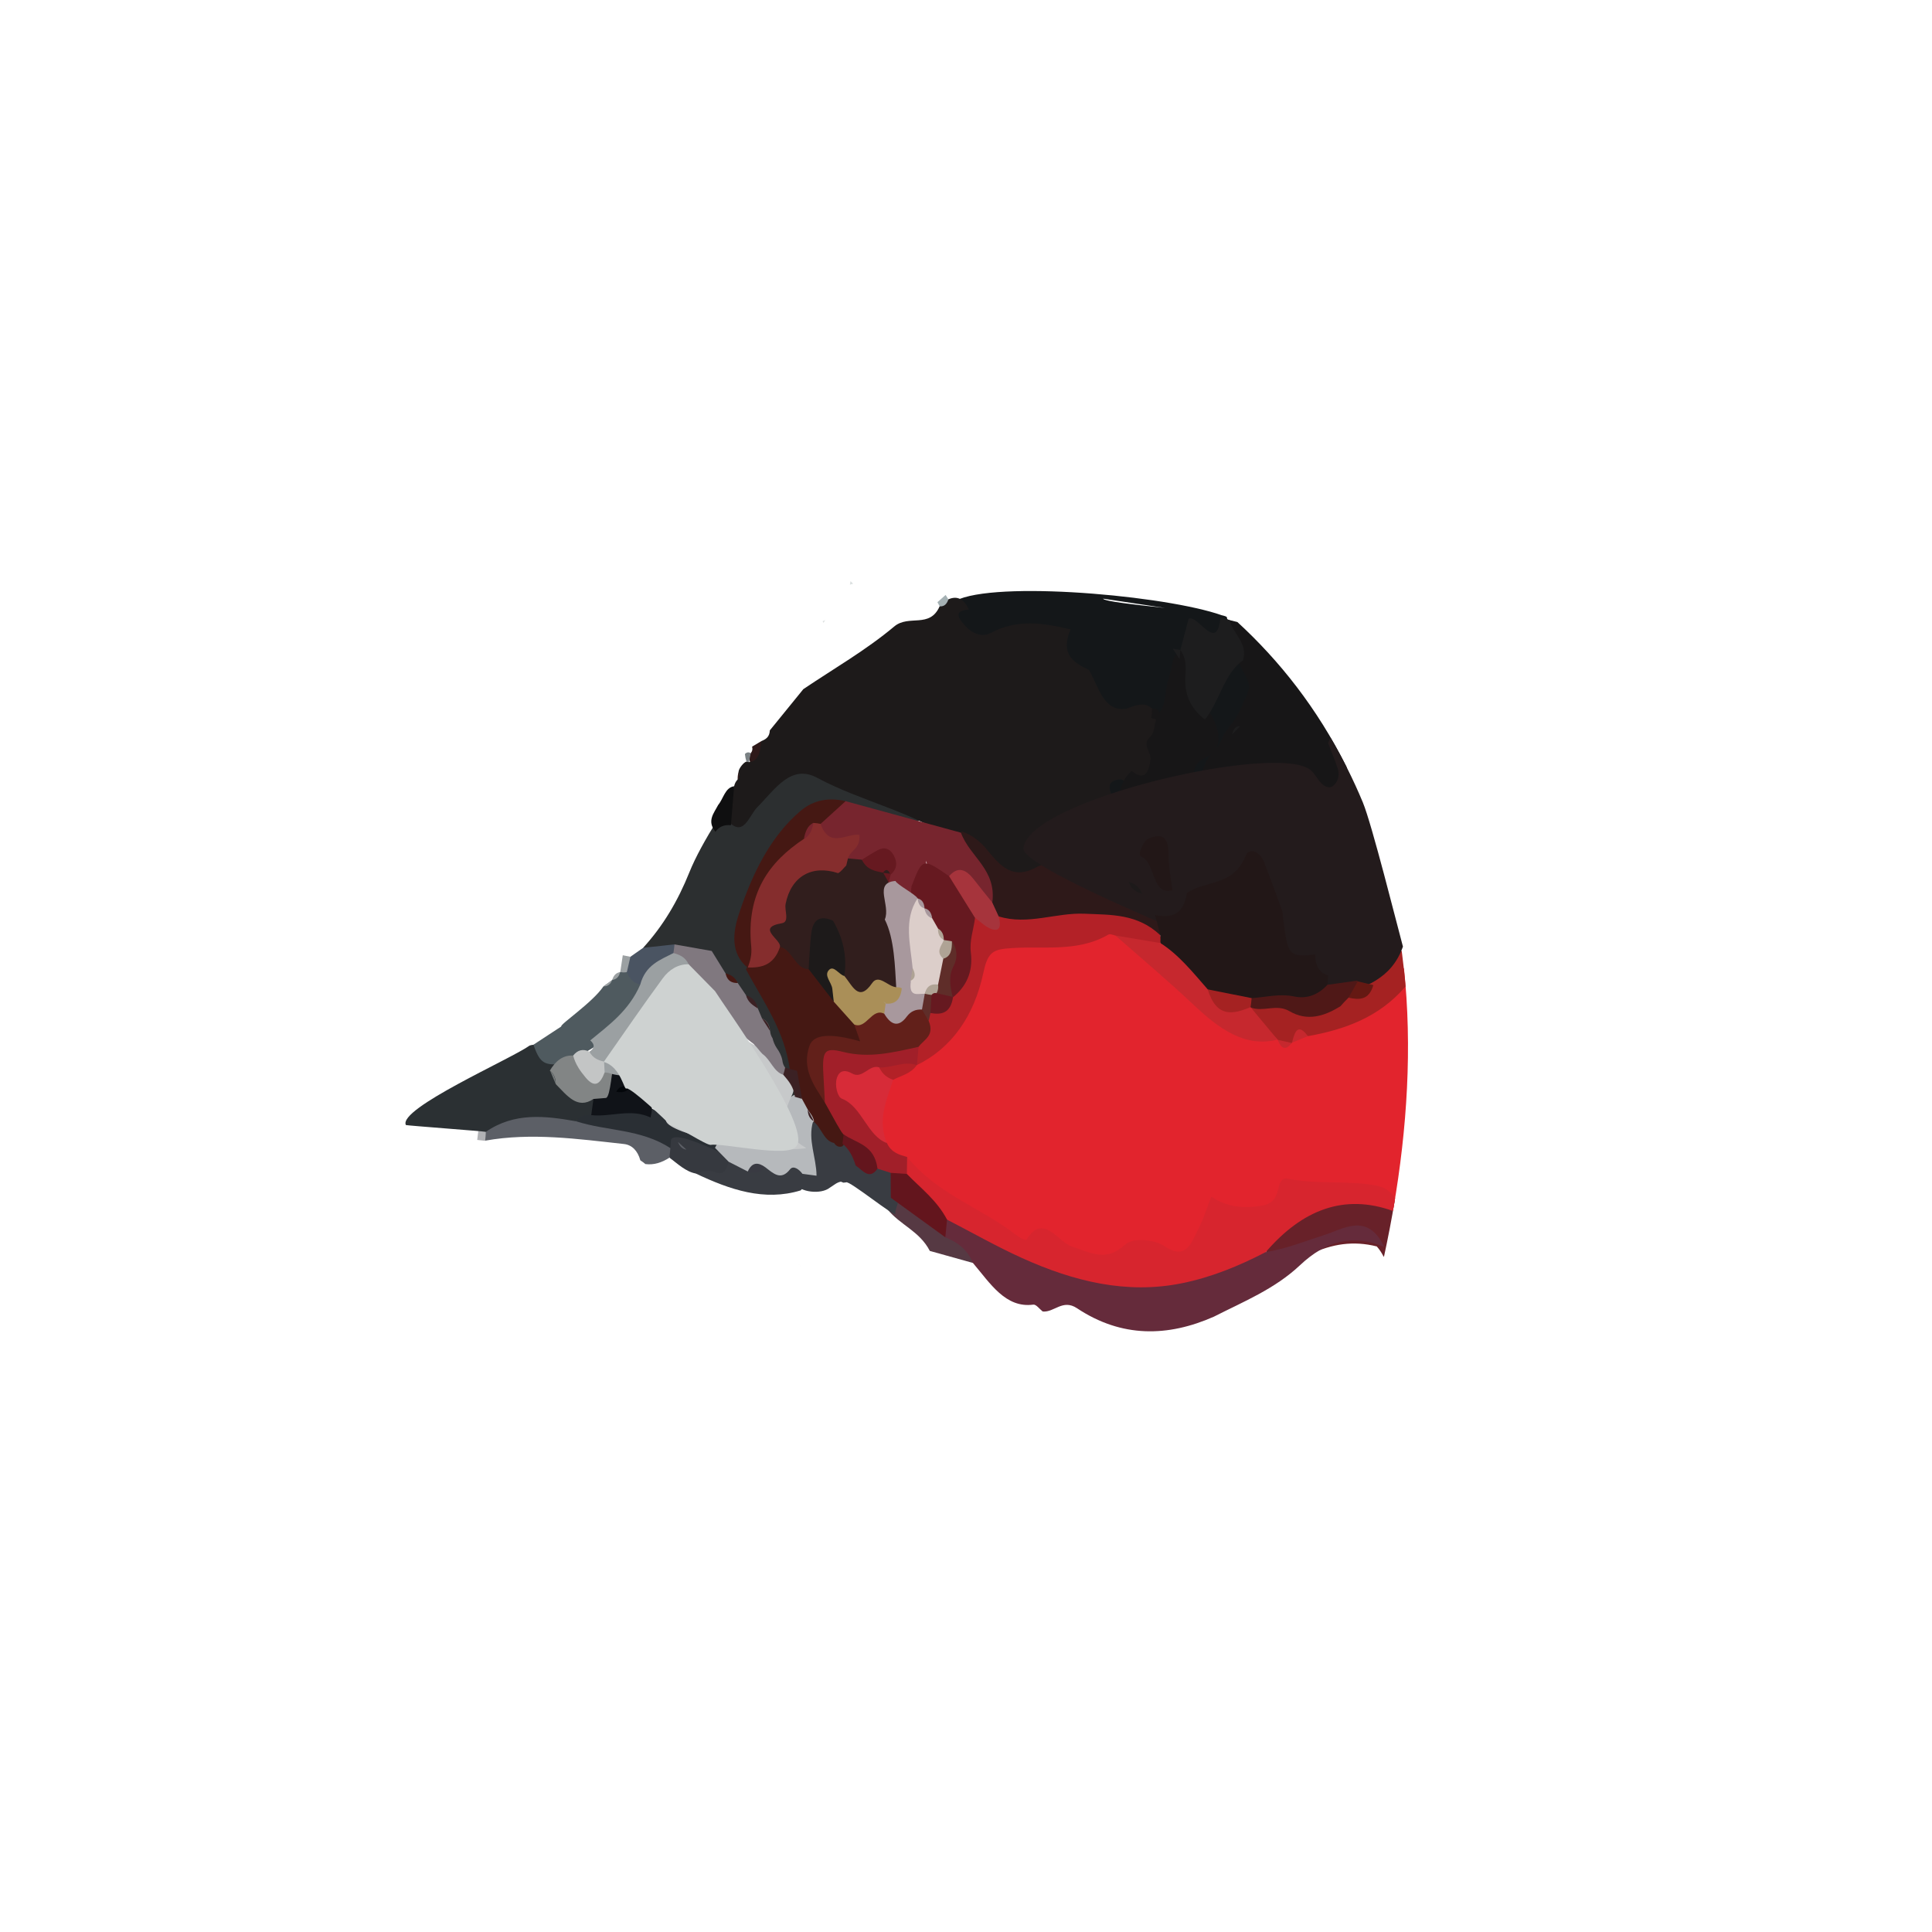 <?xml version="1.0" encoding="UTF-8" standalone="no"?>
<!DOCTYPE svg PUBLIC "-//W3C//DTD SVG 1.1//EN" "http://www.w3.org/Graphics/SVG/1.1/DTD/svg11.dtd">
<svg width="100%" height="100%" viewBox="0 0 200 200" version="1.1" xmlns="http://www.w3.org/2000/svg" xmlns:xlink="http://www.w3.org/1999/xlink" xml:space="preserve" xmlns:serif="http://www.serif.com/" style="fill-rule:evenodd;clip-rule:evenodd;stroke-linejoin:round;stroke-miterlimit:2;">
    <g id="Layer1" transform="matrix(0.612,0,0,0.612,30.696,48.389)">
        <g transform="matrix(1,0,0,1,58.158,106.037)">
            <path d="M0,11.168C-0.461,9.509 -1.437,8.554 -2.771,8.406C-10.601,7.546 -18.436,6.441 -26.244,7.837C-26.243,7.837 -26.259,7.867 -26.259,7.867C-26.667,7.025 -26.656,6.21 -26.228,5.417C-21.689,-0.818 -15.916,1.352 -10.309,2.368C-5.186,4.223 0.766,2.27 5.01,8.161C5.42,9.052 5.39,9.901 4.925,10.711C3.659,11.533 2.32,11.986 0.857,11.798C0.581,11.567 0.295,11.357 0,11.168" style="fill:rgb(92,95,102);fill-rule:nonzero;"/>
        </g>
        <g transform="matrix(1,0,0,1,116.15,141.247)">
            <path d="M0,1.267C0.45,0.844 0.9,0.422 1.35,0C0.9,0.423 0.45,0.845 0,1.267" style="fill:rgb(219,220,222);fill-rule:nonzero;"/>
        </g>
        <g transform="matrix(1,0,0,1,85.289,134.75)">
            <path d="M0,0.368C-0.126,0.245 -0.251,0.123 -0.377,0C-0.25,0.122 -0.124,0.243 0.003,0.364L0,0.368Z" style="fill:rgb(219,220,222);fill-rule:nonzero;"/>
        </g>
        <g transform="matrix(-0.684,-0.73,-0.73,0.684,30.457,112.633)">
            <path d="M-0.889,-1.313C-1.249,-0.95 -1.591,-0.572 -1.913,-0.182C-1.572,0.106 -1.23,0.396 -0.889,0.685C-0.527,0.256 -0.166,-0.176 0.195,-0.607C0.083,-1.144 -0.28,-1.38 -0.889,-1.313" style="fill:rgb(177,178,181);fill-rule:nonzero;"/>
        </g>
        <g transform="matrix(1,0,0,1,124.503,145.945)">
            <path d="M0,1.298C0.462,0.865 0.925,0.433 1.388,0C0.925,0.433 0.462,0.865 0,1.298" style="fill:rgb(219,220,222);fill-rule:nonzero;"/>
        </g>
        <g transform="matrix(1,0,0,1,79.418,39.381)">
            <path d="M0,-1.297C-0.473,-0.864 -0.947,-0.432 -1.42,0C-0.947,-0.432 -0.473,-0.864 0,-1.297" style="fill:rgb(195,203,205);fill-rule:nonzero;"/>
        </g>
        <g transform="matrix(1,0,0,1,136.423,28.89)">
            <path d="M0,-6.695C0.405,-5.777 20.539,-4.475 20.944,-3.557C21.089,-1.202 30.751,5.748 29.175,11.6C25.834,24.01 9.3,37.806 6.657,36.799C2.343,35.462 -14.261,0.75 -18.554,1.256C-23.951,1.892 -25.885,-1.042 -24.293,-6.637C-16.287,-9.74 12.75,-6.967 20.944,-3.557" style="fill:rgb(20,23,25);fill-rule:nonzero;"/>
        </g>
        <g transform="matrix(1,0,0,1,93.706,19.824)">
            <path d="M0,-0.595L0.443,-0.158L-0.098,0L0,-0.595Z" style="fill:rgb(219,224,224);fill-rule:nonzero;"/>
        </g>
        <g transform="matrix(1,0,0,1,89.422,26.28)">
            <path d="M0,-0.462L-0.28,0L-0.434,-0.25L0,-0.462Z" style="fill:rgb(219,224,224);fill-rule:nonzero;"/>
        </g>
        <g transform="matrix(1,0,0,1,183.936,123.662)">
            <path d="M0,9.876C0.691,6.672 1.319,3.447 1.853,0.2C-6.919,-3.01 -14.705,-1.937 -20.475,7.936C-18.271,12.886 -15.013,10.619 -12.521,9.434C-8.778,7.654 -5.128,7.115 -1.211,8.105C-0.782,8.587 -0.413,9.13 -0.103,9.735C-0.068,9.781 -0.035,9.829 0,9.876" style="fill:rgb(104,33,41);fill-rule:nonzero;"/>
        </g>
        <g transform="matrix(1,0,0,1,114.412,122.362)">
            <path d="M0,12.198C-2.43,11.519 -4.861,10.842 -7.291,10.163C-9.051,6.767 -12.312,5.802 -14.488,3.081C-14.395,2.635 -14.386,2.183 -14.459,1.726C-14.244,1.451 -14.028,1.176 -13.813,0.898C-9.621,0 -6.965,4.423 -3.46,5.926C-1.596,7.417 0.912,8.371 0,12.198" style="fill:rgb(86,57,67);fill-rule:nonzero;"/>
        </g>
        <g transform="matrix(1,0,0,1,32.023,97.262)">
            <path d="M0,15.122C-0.419,15.019 -13.107,14.076 -13.526,13.973C-14.908,11.191 4.301,2.772 7.422,0.518C9.029,0 10.13,1.177 11.218,2.405C11.64,2.872 12.035,3.379 12.424,3.889C12.85,4.338 13.248,4.829 13.652,5.308C14.888,7.391 17.116,7.479 18.531,9.199C18.897,10.263 18.84,11.274 18.375,12.237C17.514,13.331 16.149,12.396 15.248,13.334C10.013,12.404 4.81,11.799 0,15.122" style="fill:rgb(43,48,51);fill-rule:nonzero;"/>
        </g>
        <g transform="matrix(1,0,0,1,44.772,88)">
            <path d="M0,6.568C-0.21,6.176 5.255,2.564 7.141,-0.216C7.638,-0.557 8.127,-0.913 8.608,-1.287L8.623,-1.3C9.033,-1.805 9.482,-2.246 9.967,-2.635L9.991,-2.654C10.459,-3.102 10.99,-3.253 11.583,-3.113C12.742,-2.558 13.619,-1.652 13.994,-0.111C13.155,6.096 3.721,11.909 -0.84,12.984C-2.977,12.992 -3.674,12.56 -4.7,9.648" style="fill:rgb(79,90,95);fill-rule:nonzero;"/>
        </g>
        <g transform="matrix(0.972,-0.236,-0.236,-0.972,56.202,85.304)">
            <path d="M-0.329,0.02C-0.707,0.03 -1.068,0.123 -1.409,0.299C-1.05,1.184 -0.689,2.069 -0.329,2.951C0.068,2.765 0.465,2.581 0.863,2.398C0.956,1.259 0.577,0.453 -0.329,0.02" style="fill:rgb(155,160,162);fill-rule:nonzero;"/>
        </g>
        <g transform="matrix(1,0,0,1,53.381,87.785)">
            <path d="M0,-1.073C-0.289,-0.301 -0.805,0 -1.467,-0.002C-0.978,-0.359 -0.489,-0.716 0,-1.073" style="fill:rgb(155,160,162);fill-rule:nonzero;"/>
        </g>
        <g transform="matrix(1,0,0,1,54.739,86.7)">
            <path d="M0,-1.335C-0.193,-0.493 -0.678,-0.106 -1.344,0C-1.11,-0.778 -0.671,-1.237 0,-1.335" style="fill:rgb(155,160,162);fill-rule:nonzero;"/>
        </g>
        <g transform="matrix(1,0,0,1,85.273,117.669)">
            <path d="M0,4.619C-6.133,6.502 -11.965,4.503 -17.741,1.765C-16.718,-1.286 -14.214,-0.544 -12.329,-1.401C-10.986,-1.667 -9.741,-0.911 -8.444,-0.676C-7.377,-0.524 -6.325,-0.803 -5.258,-0.738C-3.137,-0.355 -0.553,-1.883 0.793,1.736C0.978,2.906 0.779,3.898 0,4.619" style="fill:rgb(57,60,66);fill-rule:nonzero;"/>
        </g>
        <g transform="matrix(1,0,0,1,73.091,115.351)">
            <path d="M0,2.091C-0.317,3.371 -0.899,4.408 -2.086,3.903C-3.326,3.375 -4.422,3.681 -5.558,4.083C-7.253,3.768 -8.585,2.46 -10.008,1.398C-9.956,0.861 -9.905,0.322 -9.853,-0.215C-10.252,-0.594 -10.353,-1.061 -10.157,-1.616C-9.856,-2.016 -9.477,-2.241 -9.039,-2.317C-8.41,-2.303 -7.8,-2.096 -7.194,-1.894C-6.796,-1.825 -6.397,-1.753 -5.996,-1.731C-5.371,-1.781 -4.749,-1.847 -4.116,-1.873C-3.657,-1.879 -3.213,-1.797 -2.764,-1.657C-2.302,-1.482 -1.877,-1.219 -1.468,-0.898C-0.68,-0.123 0.045,0.7 0,2.091" style="fill:rgb(54,57,63);fill-rule:nonzero;"/>
        </g>
        <g transform="matrix(1,0,0,1,92.948,111.244)">
            <path d="M0,9.688L-0.439,9.738L-0.864,9.569C-1.529,9.677 -2.062,10.151 -2.634,10.517L-2.712,10.564C-4.235,11.806 -7.86,11.352 -8.674,9.846C-9.45,6.714 -8.106,2.861 -6.042,-0.199C-3.785,-2.118 -2.728,0.411 -1.391,1.925C-0.836,2.992 6.157,4.688 8.671,7.838C10.535,10.174 8.111,14.107 8.361,14.985C8.362,15.727 0.472,9.255 0,9.688" style="fill:rgb(57,60,66);fill-rule:nonzero;"/>
        </g>
        <g transform="matrix(1,0,0,1,90.314,120.813)">
            <path d="M0,0.948C0.588,0.632 1.177,0.315 1.768,0C1.18,0.316 0.59,0.632 0,0.948" style="fill:rgb(86,57,67);fill-rule:nonzero;"/>
        </g>
        <g transform="matrix(1,0,0,1,114.412,137.969)">
            <path d="M0,-3.409C-0.994,-5.824 -2.734,-6.956 -4.67,-7.75C-5.241,-8.873 -5.289,-9.97 -4.65,-11.031C-1.395,-12.685 1.307,-10.227 4.104,-8.75C17.372,-1.745 30.735,0.612 44.347,-5.497C46.029,-6.252 47.824,-7.284 49.543,-5.252C52.946,-5.781 56.171,-7.094 59.458,-8.142C62.668,-9.166 66.786,-12.026 69.571,-6.12C64.293,-8.302 59.792,-7.232 55.321,-3.021C51.049,1.002 45.77,3.128 40.771,5.673C32.993,9.115 25.163,9.276 17.604,4.25C15.178,2.638 13.745,5 11.803,4.804C11.271,4.395 10.694,3.575 10.216,3.64C5.518,4.274 2.932,0.046 0,-3.409" style="fill:rgb(101,43,59);fill-rule:nonzero;"/>
        </g>
        <g transform="matrix(1,0,0,1,63.358,107.335)">
            <path d="M0,6.365C-0.055,6.842 -0.095,7.32 -0.12,7.801C-5.167,4.534 -10.792,4.951 -16.087,3.261C-15.401,2.294 -14.5,2.099 -13.51,2.221C-10.378,-1.436 -6.852,-0.771 -3.204,1.139C-2.633,1.319 13.656,10.746 14.174,11.103C15.243,12.283 1.023,4.083 0,6.365" style="fill:rgb(42,47,52);fill-rule:nonzero;"/>
        </g>
        <g transform="matrix(1.23,0,0,1.004,58.636,70.996)">
            <path d="M0,10.209C2.768,6.482 4.777,2.308 6.365,-2.536C9.66,-12.583 22.045,-31.609 22.321,-31.702C22.557,-30.946 38.431,-14.898 38.178,-11.66C37.951,-8.758 23.276,-15.824 22.464,-12.856C19.737,-2.877 21.852,36.254 20.623,40.074C20.086,41.742 13.731,14.773 12.274,15.882C10.451,16.941 7.298,12.27 5.424,12.123C3.53,11.909 1.404,12.841 0,10.209" style="fill:rgb(44,47,48);fill-rule:nonzero;"/>
        </g>
        <g transform="matrix(1,0,0,1,58.636,87.151)">
            <path d="M0,-5.895C1.769,-6.088 3.537,-6.281 5.305,-6.474C5.699,-5.922 5.839,-5.3 5.69,-4.594C3.882,-2.47 2.554,0.579 -0.496,0.333C-1.509,0.068 -2.309,-0.562 -2.758,-1.789C-2.56,-2.653 -2.36,-3.518 -2.162,-4.381C-1.441,-4.886 -0.72,-5.39 0,-5.895" style="fill:rgb(74,84,98);fill-rule:nonzero;"/>
        </g>
        <g transform="matrix(-1,0.012,0.012,1,78.993,49.563)">
            <path d="M1.903,-2.359C1.381,-2.664 0.861,-2.968 0.339,-3.273C-0.586,-0.991 -0.515,0.683 1.903,0.921C2.43,0.258 2.513,-0.47 2.153,-1.264C1.877,-1.554 1.793,-1.919 1.903,-2.359" style="fill:rgb(46,25,25);fill-rule:nonzero;"/>
        </g>
        <g transform="matrix(0.895,0.445,0.445,-0.895,75.785,49.579)">
            <path d="M0.372,-0.019C0.067,0.294 -0.202,0.639 -0.436,1.017C-0.31,1.425 -0.041,1.614 0.372,1.585C0.512,1.089 0.651,0.594 0.792,0.098L0.372,-0.019Z" style="fill:rgb(122,129,132);fill-rule:nonzero;"/>
        </g>
        <g transform="matrix(0.251,0.968,0.968,-0.251,108.97,21.795)">
            <path d="M0.824,-0.794C0.546,-0.243 0.267,0.309 -0.013,0.859C0.261,0.95 0.542,1.036 0.824,1.118C1.813,0.714 2.052,0.136 1.591,-0.605C1.335,-0.669 1.08,-0.732 0.824,-0.794" style="fill:rgb(165,177,180);fill-rule:nonzero;"/>
        </g>
        <g transform="matrix(1,0,0,1,108.784,72.032)">
            <path d="M0,-48.545C0.738,-48.465 1.214,-48.886 1.475,-49.72C3.001,-50.397 4.14,-49.753 4.951,-47.998C3.977,-47.858 2.391,-47.753 3.66,-46.033C4.882,-44.378 6.75,-43.015 8.718,-44.069C13.104,-46.419 17.602,-45.724 22.143,-44.638C20.344,-40.419 22.668,-39.015 25.25,-37.786C26.934,-34.929 27.685,-30.65 31.59,-31.218C32.594,-31.638 33.604,-31.995 34.689,-31.907C35.242,-31.79 35.731,-31.497 36.167,-31.041C36.515,-30.475 36.757,-29.849 36.911,-29.167C37.09,-28.117 37.124,-27.061 37.111,-25.998C36.932,-22.013 37.284,-17.442 32.21,-18.599C31.694,-18.778 31.186,-19.021 30.699,-19.269C26.758,-19.048 30.148,-15.809 29.519,-14.251C29.282,-10.244 30.235,-6.307 30.256,-2.317C29.946,-1.357 29.384,-0.01 28.703,-0.249C21.298,-2.854 12.848,1.852 6.215,-6.138C5.32,-7.215 4.164,-7.883 3.035,-8.538C-4.426,-13.875 -12.936,-15.37 -20.73,-19.541C-25.188,-21.927 -27.873,-17.538 -30.854,-14.548C-32.277,-13.122 -33.199,-9.122 -36.028,-12.491C-36.481,-14.708 -35.589,-16.394 -34.764,-18.105C-34.664,-18.568 -34.465,-18.949 -34.168,-19.247C-33.946,-19.646 -33.895,-20.083 -34.016,-20.558C-33.973,-21.156 -33.081,-22.22 -32.675,-22.27C-32.674,-22.271 -32.243,-22.186 -32.245,-22.187C-30.485,-22.372 -30.36,-24.086 -30.169,-25.737C-29.444,-26.039 -28.767,-26.401 -28.726,-27.556C-26.835,-29.881 -24.944,-32.208 -23.053,-34.533C-17.895,-38.011 -12.513,-41.082 -7.671,-45.136C-5.208,-47.198 -1.679,-44.732 0,-48.545" style="fill:rgb(29,26,26);fill-rule:nonzero;"/>
        </g>
        <g transform="matrix(1,0,0,1,187.318,129.659)">
            <path d="M0,-44.972C-4.208,-39.868 -9.765,-37.694 -15.384,-35.56C-16.401,-35.384 -17.366,-34.997 -18.339,-34.621C-18.803,-34.489 -19.267,-34.39 -19.731,-34.253C-20.451,-34.259 -21.158,-34.441 -21.854,-34.624C-22.35,-34.792 -22.86,-34.936 -23.37,-35.005C-25.861,-34.812 -28.087,-35.504 -30.347,-37.258C-36.5,-42.034 -41.882,-48.351 -48.59,-51.995C-55.354,-51.853 -62.043,-50.853 -68.76,-50.2C-71.175,-49.964 -72.162,-48.196 -72.798,-45.344C-74.248,-38.846 -77.533,-34.099 -82.434,-31.211C-82.889,-30.778 -83.354,-30.36 -83.807,-29.924C-85.342,-28.788 -86.92,-27.721 -88.009,-25.877C-89.979,-22.358 -90.452,-18.622 -88.761,-14.576C-87.956,-12.675 -86.366,-12.118 -85.042,-11.102C-76.621,-2.926 -66.896,1.048 -56.859,4.626C-50.134,7.023 -43.846,3.295 -37.335,5.067C-36.629,5.259 -35.631,4.385 -35.324,3.522C-33.258,-2.307 -29.704,-3.889 -24.808,-2.606C-23.438,-2.246 -22.143,-3.717 -20.806,-4.295C-14.473,-7.035 -8.095,-8.863 -1.767,-4.398C0.543,-17.837 1.424,-31.587 0,-44.972" style="fill:rgb(226,36,45);fill-rule:nonzero;"/>
        </g>
        <g transform="matrix(1,0,0,1,185.836,132.967)">
            <path d="M0,-9.414C-0.809,-10.555 -1.905,-11.273 -3.265,-11.516C-8.233,-12.4 -13.247,-11.651 -18.222,-12.669C-19.305,-12.89 -19.61,-11.725 -19.821,-10.768C-20.39,-8.185 -22.135,-8.127 -23.763,-7.942C-26.303,-7.654 -28.81,-8.075 -31.102,-9.623C-31.877,-7.639 -32.397,-5.937 -33.16,-4.435C-34.494,-1.806 -35.299,1.305 -39.134,-1.316C-40.389,-2.174 -44.152,-2.915 -45.731,-1.465C-48.934,1.479 -51.44,-0.144 -54.689,-1.179C-56.99,-1.911 -59.542,-6.963 -62.369,-2.339C-62.487,-2.145 -63.543,-2.682 -64.061,-3.088C-70.086,-7.817 -77.28,-9.89 -82.553,-16.326C-83.231,-15.476 -83.477,-14.441 -83.325,-13.239C-81.739,-9.261 -79.382,-6.52 -75.798,-5.735C-71.578,-3.557 -67.41,-1.18 -63.125,0.759C-54.333,4.737 -45.417,6.912 -36.098,5.032C-31.113,4.026 -26.459,2.125 -21.882,-0.25C-15.695,-7.435 -8.608,-10.159 -0.377,-7.202C-0.248,-7.939 -0.12,-8.676 0,-9.414" style="fill:rgb(215,37,46);fill-rule:nonzero;"/>
        </g>
        <g transform="matrix(1,0,0,1,103.236,129.162)">
            <path d="M0,-9.659C2.369,-7.223 5.058,-5.233 6.801,-1.93C6.703,-0.933 6.604,0.063 6.506,1.058C3.434,-1.17 0.362,-3.396 -2.708,-5.626C-2.717,-7.033 -2.729,-8.439 -2.74,-9.845C-1.81,-10.717 -0.897,-10.645 0,-9.659" style="fill:rgb(99,21,29);fill-rule:nonzero;"/>
        </g>
        <g transform="matrix(1,0,0,1,42.803,105.943)">
            <path d="M0,-3.831C0.973,-5.522 2.232,-6.56 3.99,-6.465C5.859,-5.664 7.667,-4.547 9.697,-4.516C10.285,-4.192 10.701,-3.659 10.983,-2.945C11.356,-1.275 11.119,0.174 10.115,1.354C9.16,1.86 8.262,1.719 7.424,0.88C4.684,2.729 2.931,0.254 1.043,-1.635C1.077,-2.61 0.724,-3.344 0.091,-3.901L0,-3.831Z" style="fill:rgb(130,133,133);fill-rule:nonzero;"/>
        </g>
        <g transform="matrix(1,0,0,1,50.227,106.831)">
            <path d="M0,-0.008C0.708,-0.065 1.415,-0.122 2.123,-0.18C2.921,-0.385 3.088,-5.496 3.589,-6.127C4.379,-6.978 5.445,-3.132 6.488,-3.138C7.56,-2.991 8.406,-2.316 9.108,-1.304C9.417,-0.791 9.638,-0.222 9.797,0.384C9.903,0.998 9.915,1.617 9.827,2.231C9.772,2.53 9.714,2.83 9.656,3.13C6.312,1.535 2.967,3.095 -0.378,2.726C-0.252,1.815 -0.126,0.904 0,-0.008" style="fill:rgb(16,19,24);fill-rule:nonzero;"/>
        </g>
        <g transform="matrix(1,0,0,1,42.894,104.306)">
            <path d="M0,-2.265C0.632,-1.708 0.929,-0.942 0.953,0C0.635,-0.753 0.318,-1.509 0,-2.265" style="fill:rgb(115,120,121);fill-rule:nonzero;"/>
        </g>
        <g transform="matrix(1,0,0,1,58.14,95.187)">
            <path d="M0,-7.703C0.897,-11.06 3.364,-11.875 5.613,-13.044C6.958,-13.783 7.918,-13.34 8.431,-11.516C4.39,-5.5 0.421,0.611 -4.81,5.15C-5.316,5.479 -5.847,5.745 -6.394,5.961C-7.721,6.08 -8.66,5.61 -8.601,3.638C-7.812,3.122 -7.552,2.52 -8.449,1.727C-5.262,-0.899 -1.91,-3.296 0,-7.703" style="fill:rgb(155,160,162);fill-rule:nonzero;"/>
        </g>
        <g transform="matrix(1,0,0,1,49.539,104.526)">
            <path d="M0,-5.702C0.595,-4.582 1.514,-4.246 2.48,-4.025C2.778,-3.633 2.893,-3.231 2.824,-2.821C2.75,-2.39 2.67,-2.183 2.582,-2.2C1.843,-0.223 0.903,0.517 -0.635,-1.327C-1.542,-2.415 -2.353,-3.537 -2.746,-5.049C-1.965,-6.027 -1.045,-6.219 0,-5.702" style="fill:rgb(195,197,197);fill-rule:nonzero;"/>
        </g>
        <g transform="matrix(1,0,0,1,87.96,106.875)">
            <path d="M0,12.93C-0.795,12.824 -1.59,12.716 -2.384,12.61C-2.979,11.805 -3.934,11.156 -4.475,11.844C-6.032,13.828 -7.299,12.544 -8.662,11.501C-9.576,12.162 -10.666,11.838 -11.631,12.216C-12.71,11.666 -13.79,11.117 -14.869,10.566C-15.638,9.782 -16.407,8.996 -17.176,8.211C-15.912,5.691 -13.73,5.006 -11.787,5.744C-7.274,7.46 -5.648,4.597 -4.761,-0.02C-4.325,-0.51 -3.806,-0.791 -3.221,-0.898C-2.293,-0.801 -1.572,-0.218 -0.98,0.666C-0.654,1.284 -0.465,1.963 -0.388,2.688C-0.451,3.034 -0.515,3.383 -0.58,3.731C-1.524,6.865 -0.015,9.854 0,12.93" style="fill:rgb(182,185,188);fill-rule:nonzero;"/>
        </g>
        <g transform="matrix(1,0,0,1,76.329,117.752)">
            <path d="M0,1.339C0.739,-0.31 1.785,-0.232 2.97,0.624C2.12,1.649 1.086,1.642 0,1.339" style="fill:rgb(57,58,66);fill-rule:nonzero;"/>
        </g>
        <g transform="matrix(1.323,0,0,1,83.67,106.013)">
            <path d="M0,0.444C-1.015,3.409 -1.641,6.341 1.94,9.131C-4.024,10.207 -15.7,6.698 -16.003,4.514C-16.079,3.475 -23.653,-5.225 -23.229,-6.09C-22.937,-6.628 -21.504,-7.651 -21.112,-8.078C-20.721,-8.484 -15.243,0.628 -14.789,0.34C-14.563,0.212 -14.325,0.101 -14.1,-0.029C-13.648,-0.254 -13.171,-0.41 -12.697,-0.544C-12.246,-0.676 -11.779,-0.77 -11.322,-0.862C-10.652,-1.171 -10.214,-1.864 -9.723,-2.443C-8.871,-3.939 -9.832,-5.43 -9.846,-6.915C-9.833,-8.501 -9.268,-9.507 -7.972,-9.748C-7.413,-9.763 -6.868,-9.643 -6.334,-9.413C-5.556,-9.006 -4.846,-8.447 -4.17,-7.81C-3.053,-6.752 -2.072,-5.497 -1.022,-4.333C-0.095,-2.916 0.835,-1.495 0,0.444" style="fill:rgb(199,201,202);fill-rule:nonzero;"/>
        </g>
        <g transform="matrix(1,0,0,1,66.735,114.758)">
            <path d="M0,0.76C0.543,0.506 1.086,0.253 1.63,0C1.086,0.253 0.543,0.507 0,0.76" style="fill:rgb(92,95,102);fill-rule:nonzero;"/>
        </g>
        <g transform="matrix(1,0,0,1,64.518,115.394)">
            <path d="M0,-1.31C0.477,-0.873 0.954,-0.436 1.432,0C0.754,-0.085 0.291,-0.545 0,-1.31" style="fill:rgb(92,95,102);fill-rule:nonzero;"/>
        </g>
        <g transform="matrix(1,0,0,1,86.481,85.951)">
            <path d="M0,22.673C-0.328,22.068 -0.656,21.463 -0.984,20.859C-1.763,19.325 -2.341,17.666 -3.009,16.066C-3.899,9.325 -7.543,4.381 -10.458,-1.045C-9.201,-3.667 -7.063,-4.732 -4.941,-5.835C-2.613,-6.417 -1.218,-4.161 0.497,-2.865C2.477,-1.366 3.637,1.28 5.58,2.836C6.93,4.21 8.273,5.592 9.256,7.426C11.167,11.467 10.136,13.424 6.574,12.909C0.953,12.097 1.685,15.266 3.861,19.528C4.797,20.885 5.613,22.337 6.194,23.98C6.428,24.638 6.577,25.324 6.671,26.028C6.68,26.381 6.676,26.735 6.68,27.089C6.561,27.783 6.299,28.379 5.885,28.86C5.316,29.09 4.833,28.907 4.44,28.313C2.668,28.003 2.285,25.562 0.9,24.655C0.9,24.654 1.057,24.687 1.057,24.687C0.923,23.841 0.412,23.296 0,22.673" style="fill:rgb(69,24,19);fill-rule:nonzero;"/>
        </g>
        <g transform="matrix(1,0,0,1,91.388,102.897)">
            <path d="M0,8.171C-0.672,6.961 -1.343,5.751 -2.015,4.54C-2.9,2.744 -3.11,0.667 -3.583,-1.281C-4.062,-3.255 -3.135,-5.747 -1.753,-5.179C3.576,-2.986 8.48,-8.437 13.718,-5.497C14.583,-4.172 14.422,-2.955 13.558,-1.814L13.549,-1.807C11.632,-1.114 9.607,-0.79 7.9,0.611C6.621,1.377 5.145,1.56 3.506,2.876C6.01,5.067 6.272,8.986 8.477,11.39C9.252,13.043 10.589,13.359 11.896,13.743C11.879,14.699 11.864,15.653 11.849,16.608C10.937,16.543 10.024,16.481 9.11,16.419C8.368,16.185 7.628,15.948 6.888,15.713C4.659,14.279 2.837,12.207 1.153,9.917L1.129,9.936C0.679,9.421 0.378,8.757 0,8.171" style="fill:rgb(161,31,41);fill-rule:nonzero;"/>
        </g>
        <g transform="matrix(-0.933,0.36,0.36,0.933,99.302,119.349)">
            <path d="M3.952,-8.533C2.479,-6.327 -0.286,-5.074 0.691,-1.059C2.701,0.308 3.133,-1.712 3.952,-2.898C3.832,-4.455 3.995,-5.899 4.701,-7.127C4.45,-7.596 4.2,-8.065 3.952,-8.533" style="fill:rgb(99,21,29);fill-rule:nonzero;"/>
        </g>
        <g transform="matrix(1,0,0,1,82.182,83.111)">
            <path d="M0,17.195C0.048,17.662 0.204,18.068 0.466,18.414C0.681,18.809 0.705,19.118 0.539,19.34C0.389,19.539 0.258,19.628 0.145,19.606C-1.456,19.145 -2.02,17.035 -3.338,16.125C-3.825,15.668 -4.196,15.046 -4.697,14.61L-4.833,14.429C-7.622,12.407 -9.88,9.508 -12.445,7.111C-14.046,5.445 -16.007,4.07 -15.852,0.928C-16.437,-0.308 -17.407,-0.697 -18.43,-0.967C-18.354,-1.453 -18.291,-1.942 -18.241,-2.433C-16.145,-2.063 -14.049,-1.692 -11.952,-1.322L-9.608,2.478C-9.106,3.399 -8.185,3.46 -7.547,4.102C-7.075,4.796 -6.604,5.489 -6.132,6.181C-5.776,7.358 -4.48,7.214 -4.144,8.417C-3.91,8.975 -3.677,9.533 -3.444,10.091C-2.631,10.45 -2.186,11.173 -2.075,12.225C-2.036,12.68 -1.898,13.087 -1.662,13.443C-1.518,14.051 -1.282,14.601 -0.957,15.093L-0.958,15.091C-0.518,15.71 -0.152,16.379 0,17.195" style="fill:rgb(128,120,127);fill-rule:nonzero;"/>
        </g>
        <g transform="matrix(0.846,-0.533,-0.533,-0.846,74.663,59.146)">
            <path d="M-1.735,-0.529C-2.54,0.078 -3.425,0.396 -4.537,-0.076C-4.827,2.277 -3.092,2.719 -1.735,3.518C-0.412,3.944 0.827,5.395 2.238,4.759C0.914,2.996 -0.41,1.233 -1.735,-0.529" style="fill:rgb(15,15,16);fill-rule:nonzero;"/>
        </g>
        <g transform="matrix(1,0,0,1,74.769,52.785)">
            <path d="M0,-1.312C0.054,-0.989 0.142,-0.666 0.146,-0.344C0.148,-0.228 -0.048,-0.115 -0.153,0C-0.161,-0.451 -0.11,-0.888 0,-1.312" style="fill:rgb(46,25,25);fill-rule:nonzero;"/>
        </g>
        <g transform="matrix(1,0,0,1,153.149,51.684)">
            <path d="M0,-0.202C-0.465,0.429 -0.917,0.608 -1.35,-0.274C-1.033,-2.18 0.483,-2.308 1.536,-3.16C0.814,-2.379 0.416,-1.307 0,-0.202M5.998,-25.536C5.275,-25.702 4.555,-25.892 3.836,-26.095C3.521,-23.526 4.989,-21.604 5.838,-19.462C6.097,-18.879 6.366,-18.304 6.689,-17.764C7.196,-16.716 7.895,-15.776 8.006,-14.463C7.868,-13.946 7.686,-13.457 7.506,-12.953C7.172,-12.297 6.854,-11.639 6.583,-10.943C6.279,-10.268 5.932,-9.631 5.564,-9.015C5.431,-8.816 5.276,-8.635 5.143,-8.438C4.833,-8.073 4.518,-7.701 4.237,-7.297C3.932,-6.89 3.66,-6.443 3.44,-5.954C3.151,-5.146 2.707,-4.503 2.204,-3.923C3.096,-5.008 2.884,-6.341 2.525,-7.701C2.162,-8.721 1.694,-9.662 1.145,-10.544C-0.06,-12.333 -0.995,-14.153 -1.067,-16.665C-1.121,-18.513 -1.23,-20.945 -3.65,-20.803L-3.649,-20.804C-4.075,-20.42 -4.448,-19.969 -4.76,-19.435C-5.085,-18.555 -5.215,-17.598 -5.425,-16.668C-5.772,-15.554 -6.047,-14.418 -6.171,-13.218C-6.292,-12.411 -6.433,-11.619 -6.771,-10.916C-7.026,-10.506 -7.263,-10.078 -7.471,-9.625C-7.69,-9.181 -7.86,-8.71 -7.978,-8.208C-8.079,-7.429 -8.214,-6.669 -8.723,-6.132C-10.292,-4.871 -8.524,-3.517 -8.695,-2.249C-9.014,0.109 -9.868,1.366 -11.866,-0.354C-14.024,1.44 -14.206,4.318 -14.337,7.222C-14.31,8.391 -14.181,9.536 -13.907,10.667C-13.57,12.444 -14.039,14.224 -13.714,16C-13.614,16.688 -13.499,17.368 -13.353,18.043C-12.952,19.339 -12.226,20.373 -11.567,21.455C-11.051,22.253 -10.502,23.012 -9.881,23.678C-9.242,24.381 -8.549,24.984 -7.771,25.405C-7.227,25.659 -6.667,25.838 -6.094,25.893C-3.4,25.612 -1.53,24.382 -2.041,20.386C-2.494,19.393 -3.173,18.713 -3.966,18.186C-6.242,16.616 -8,14.617 -7.847,11.035C-7.884,9.245 -7.954,7.318 -6.142,6.886C-4.712,6.545 -4.021,7.989 -3.333,9.265C-3.016,10.285 -2.577,11.224 -1.974,12.039C2.936,15.016 8.663,12.176 10.88,5.151C12.166,1.075 13.555,-1.05 17.151,1.787C19.062,3.296 21.212,5.407 23.322,3.006C24.42,1.756 24.638,0.379 24.465,-1.035C19.484,-10.975 13.124,-18.99 5.998,-25.536" style="fill:rgb(23,22,23);fill-rule:nonzero;"/>
        </g>
        <g transform="matrix(1,0,0,1,143.036,68.972)">
            <path d="M0,3.134C0.363,3.733 0.727,4.333 1.09,4.932C1.45,5.518 1.81,6.103 2.17,6.687L2.195,6.723C3.105,7.847 4.319,8.909 2.787,10.535C-4.599,8.259 -11.968,8.424 -19.35,9.785C-21.203,10.127 -22.995,9.369 -24.637,8.122C-25.425,7.448 -26.028,6.57 -26.471,5.521C-26.671,0.715 -31.435,-1.908 -30.654,-7.193C-30.654,-7.193 -30.477,-7.401 -30.476,-7.401C-28.84,-6.839 -27.397,-5.736 -26.217,-4.279C-23.761,-1.245 -21.693,0.784 -17.753,-1.412C-15.104,-2.889 -11.534,-0.535 -8.521,0.853C-7.016,1.546 -5.782,1.913 -4.664,0.28C-4.117,-0.824 -3.393,-1.347 -2.329,-0.765L-2.276,1.116C-1.748,2.205 -0.574,2.126 0,3.134" style="fill:rgb(46,25,25);fill-rule:nonzero;"/>
        </g>
        <g transform="matrix(1,0,0,1,145.814,40.665)">
            <path d="M0,2.13C-0.407,1.997 -0.814,1.863 -1.221,1.726C-1.154,1.217 -1.124,0.706 -1.13,0.19C-1.13,0.189 -1.151,0.184 -1.151,0.184C0.104,0 0.408,0.723 0.033,2.095L0,2.13Z" style="fill:rgb(23,22,23);fill-rule:nonzero;"/>
        </g>
        <g transform="matrix(1,0,0,1,157.833,41.584)">
            <path d="M0,-15.769C-0.518,-15.905 -1.036,-16.038 -1.551,-16.191C-2.135,-10.054 -5.395,-16.832 -6.939,-15.977C-7.466,-13.983 -7.901,-12.342 -8.335,-10.702C-7.398,-9.47 -7.348,-7.982 -7.472,-6.458C-7.75,-3.041 -6.431,-0.686 -4.181,1.063C-1.719,-1.957 -0.948,-6.704 2.262,-8.959C3.152,-11.934 0.522,-13.399 0,-15.769" style="fill:rgb(29,29,30);fill-rule:nonzero;"/>
        </g>
        <g transform="matrix(1,0,0,1,149.365,30.671)">
            <path d="M0,1.726C-0.378,1.151 -0.757,0.576 -1.136,0C-0.713,0.07 -0.29,0.14 0.134,0.209C0.09,0.715 0.045,1.22 0,1.726" style="fill:rgb(29,29,30);fill-rule:nonzero;"/>
        </g>
        <g transform="matrix(1,0,0,1,186.94,98.093)">
            <path d="M0,-16.352C-1.955,-15.193 -3.271,-13.001 -5.048,-11.559C-6.168,-10.706 -7.241,-9.72 -8.648,-9.697C-9.163,-9.518 -9.659,-9.277 -10.133,-8.978C-10.639,-8.746 -11.156,-8.54 -11.676,-8.356C-14.043,-8.133 -16.314,-7.103 -18.827,-8.327C-21.193,-9.479 -23.624,-9.21 -25.565,-6.873C-26.161,-2.29 -22.465,-3.235 -21.002,-1.307L-20.961,-1.268C-20.289,-0.121 -19.496,0 -18.603,-0.743L-18.549,-0.792C-17.771,-1.561 -17.235,-3.18 -15.871,-1.893C-9.664,-3.006 -3.846,-5.056 0.646,-10.289C0.483,-12.319 0.267,-14.339 0,-16.352" style="fill:rgb(165,34,34);fill-rule:nonzero;"/>
        </g>
        <g transform="matrix(1,0,0,1,118.767,99.772)">
            <path d="M0,-23.831C4.927,-22.297 9.686,-24.501 14.557,-24.282C18.989,-24.081 23.473,-24.312 27.352,-20.635C27.628,-19.67 27.411,-18.961 26.699,-18.505C24.14,-17.711 21.928,-18.984 19.772,-20.591C19.363,-20.654 18.871,-20.932 18.557,-20.75C13.02,-17.545 6.953,-19.003 1.133,-18.375C-1.173,-18.126 -1.926,-17.407 -2.597,-14.262C-4.154,-6.95 -7.999,-1.517 -13.822,1.311C-13.729,0.283 -13.636,-0.743 -13.543,-1.77C-13.902,-3.519 -11.852,-4.468 -12.683,-6.381C-12.594,-7.035 -12.387,-7.616 -12.089,-8.152C-10.986,-9.488 -9.335,-9.954 -8.485,-11.691C-5.458,-14.722 -7.569,-20.552 -4.597,-23.605C-3.15,-25.142 -1.495,-23.042 0,-23.831" style="fill:rgb(179,33,39);fill-rule:nonzero;"/>
        </g>
        <g transform="matrix(1,0,0,1,138.539,97.94)">
            <path d="M0,-18.759C2.53,-18.335 5.06,-17.911 7.59,-17.487C12.058,-18.991 13.907,-14.148 16.63,-11.411C17.771,-8.41 20.085,-8.044 22.257,-7.361C22.464,-7.108 22.667,-6.85 22.871,-6.593C24.38,-4.78 25.89,-2.966 27.399,-1.154C21.851,0.232 17.477,-3.014 13.193,-7.05C8.887,-11.109 4.405,-14.868 0,-18.759" style="fill:rgb(198,40,46);fill-rule:nonzero;"/>
        </g>
        <g transform="matrix(1,0,0,1,99.864,100.872)">
            <path d="M0,13.414C-3.321,12.223 -4.251,7.178 -7.628,5.9C-8.333,5.634 -8.863,3.706 -8.471,2.43C-8.01,0.929 -6.88,1.074 -5.898,1.637C-4.098,2.667 -2.968,0 -1.275,0.619C-0.769,1.795 0.688,1.283 1.051,2.716C-0.033,6.14 -1.65,9.461 0,13.414" style="fill:rgb(215,43,56);fill-rule:nonzero;"/>
        </g>
        <g transform="matrix(1,0,0,1,100.915,100.346)">
            <path d="M0,3.242C-0.962,2.876 -1.822,2.326 -2.326,1.145C-0.195,1.244 1.848,0 4.021,0.744C2.958,2.243 1.378,2.499 0,3.242" style="fill:rgb(179,33,39);fill-rule:nonzero;"/>
        </g>
        <g transform="matrix(1,0,0,1,168.391,93.963)">
            <path d="M0,3.337C0.447,1.403 1.044,0 2.678,2.237C1.786,2.604 0.893,2.97 0,3.337" style="fill:rgb(198,40,46);fill-rule:nonzero;"/>
        </g>
        <g transform="matrix(1,0,0,1,165.979,98.626)">
            <path d="M0,-1.801C0.787,-1.626 1.573,-1.451 2.36,-1.276C1.403,0 0.619,-0.197 0,-1.801" style="fill:rgb(198,40,46);fill-rule:nonzero;"/>
        </g>
        <g transform="matrix(1,0,0,1,60.777,98.915)">
            <path d="M0,1.649C-2.219,3.654 -4.688,4.393 -7.446,3.67L-8.046,3.49C-8.046,3.49 -8.659,3.41 -8.657,3.411C-8.69,2.803 -8.724,2.196 -8.757,1.587L-8.814,1.641C-5.914,0.122 -3.048,-2.744 0,1.649" style="fill:rgb(155,160,162);fill-rule:nonzero;"/>
        </g>
        <g transform="matrix(1,0,0,1,54.077,104.693)">
            <path d="M0,0.911C0.579,-0.167 1.402,-0.128 2.289,0.215C1.661,1.078 0.843,1.05 0,0.911" style="fill:rgb(3,6,10);fill-rule:nonzero;"/>
        </g>
        <g transform="matrix(1,0,0,1,58.846,109.918)">
            <path d="M0,-1.805C0.346,-1.203 0.693,-0.602 1.039,0L0,-1.805Z" style="fill:rgb(42,47,52);fill-rule:nonzero;"/>
        </g>
        <g transform="matrix(1,0,0,1,60.777,84.823)">
            <path d="M-4.952,20.211C-5.365,20.699 -5.855,16.567 -8.813,15.733C-5.498,11.01 -2.235,6.222 1.167,1.597C2.266,0.103 3.784,-0.826 5.553,-0.782C7.041,0.731 8.528,2.247 10.016,3.762C11.488,6.142 26.552,26.937 23.756,29.997C22.553,32.032 11.318,29.402 9.279,29.767C8.495,29.845 3.191,26.302 2.407,26.381C1.705,25.595 -4.068,20.183 -4.952,20.211Z" style="fill:rgb(206,210,209);fill-rule:nonzero;"/>
        </g>
        <g transform="matrix(1,0,0,1,82.327,105.617)">
            <path d="M0,-2.9C0.139,-3.283 0.246,-3.68 0.321,-4.093C0.995,-3.913 1.668,-3.733 2.342,-3.552C2.618,-1.97 2.894,-0.389 3.169,1.193C2.771,1.064 2.371,0.947 1.969,0.84C1.802,-0.799 0.905,-1.853 0,-2.9" style="fill:rgb(59,33,36);fill-rule:nonzero;"/>
        </g>
        <g transform="matrix(1,0,0,1,86.481,110.637)">
            <path d="M0,-2.013C0.352,-1.342 0.704,-0.672 1.056,0C0.378,-0.409 -0.008,-1.054 0,-2.013" style="fill:rgb(59,33,36);fill-rule:nonzero;"/>
        </g>
        <g transform="matrix(1,0,0,1,69.058,107.174)">
            <path d="M0,1.336L1.258,0L0,1.336Z" style="fill:rgb(182,185,188);fill-rule:nonzero;"/>
        </g>
        <g transform="matrix(1,0,0,1,77.485,99.235)">
            <path d="M0,-1.514C0.452,-1.009 0.904,-0.505 1.357,0C0.906,-0.504 0.453,-1.009 0,-1.514" style="fill:rgb(198,199,201);fill-rule:nonzero;"/>
        </g>
        <g transform="matrix(1,0,0,1,81.778,62.72)">
            <path d="M0,18.384C-1.011,21.459 -3.116,21.953 -5.47,21.86C-5.469,21.859 -5.462,21.912 -5.462,21.912C-8.342,10.874 -2.768,4.736 2.705,-1.462C3.804,-1.864 4.568,-3.022 5.663,-3.445C6.233,-3.569 6.806,-3.555 7.382,-3.432C8.548,-3.024 9.687,-2.617 10.932,-2.532C15.206,-2.239 15.959,0.079 13.292,4.112C12.948,4.692 12.543,5.195 12.097,5.65C11.642,6.09 11.141,6.437 10.613,6.73C10.079,7.002 9.519,7.167 8.947,7.268C3.35,7.679 2.893,14.571 0,18.384" style="fill:rgb(133,45,45);fill-rule:nonzero;"/>
        </g>
        <g transform="matrix(1,0,0,1,106.929,103.518)">
            <path d="M0,-9.895C1.05,-7.399 -0.799,-6.76 -1.706,-5.517C-5.918,-4.584 -10.045,-3.535 -14.488,-4.659C-17.852,-5.509 -18.069,-4.77 -17.762,0.058C-17.68,1.344 -17.626,2.632 -17.558,3.919C-19.358,1.062 -21.543,-1.766 -20.154,-5.709C-19.444,-7.724 -16.455,-7.824 -11.587,-6.439C-11.947,-7.458 -12.27,-8.374 -12.594,-9.291C-11.492,-11.533 -10.078,-13.122 -7.754,-12.832C-5.606,-11.794 -3.441,-13.814 -1.287,-12.556C-0.46,-11.96 -0.486,-10.741 0,-9.895" style="fill:rgb(98,32,26);fill-rule:nonzero;"/>
        </g>
        <g transform="matrix(1,0,0,1,81.778,70.971)">
            <path d="M0,10.133C0.25,8.85 -4.165,6.888 0.328,6.125C1.667,5.898 0.73,3.966 0.95,2.861C1.875,-1.788 5.386,-3.805 9.812,-2.351C11.07,0.55 10.454,3.261 9.5,5.942C7.256,7.937 7.073,11.873 4.848,13.894C2.61,13.938 2.039,10.504 0,10.133" style="fill:rgb(49,30,29);fill-rule:nonzero;"/>
        </g>
        <g transform="matrix(1,0,0,1,99.414,85.012)">
            <path d="M0,7.394C-2.113,6.333 -3.014,10.084 -5.079,9.215C-6.232,7.926 -7.386,6.637 -8.541,5.347C-9.175,3.255 -11.473,1.575 -10.409,-0.832C-9.588,-2.69 -7.852,-1.7 -6.498,-0.89C-4.935,-0.034 -3.922,4.048 -1.521,0.21C-0.838,-0.88 1.141,0.328 2.375,1.336C2.815,1.756 3.168,2.282 3.451,2.873C3.837,4.572 3.659,5.97 2.204,6.642C1.791,7.162 1.342,5.387 0.926,6.615C0.738,7.096 0.427,7.352 0,7.394" style="fill:rgb(170,143,88);fill-rule:nonzero;"/>
        </g>
        <g transform="matrix(1,0,0,1,92.663,80.237)">
            <path d="M0,5.789C-0.914,5.548 -1.787,3.935 -2.587,4.753C-3.526,5.713 -2.156,6.84 -2.032,7.957C-1.951,8.68 -1.871,9.401 -1.79,10.123C-3.207,8.291 -4.624,6.46 -6.039,4.629C-5.896,2.604 -5.845,0.559 -5.594,-1.439C-5.245,-4.215 -3.726,-4.334 -1.925,-3.581C1.995,-1.39 2.645,1.731 0,5.789" style="fill:rgb(29,26,26);fill-rule:nonzero;"/>
        </g>
        <g transform="matrix(1,0,0,1,91.388,112.833)">
            <path d="M0,-1.765C0.376,-1.176 0.752,-0.588 1.129,0C0.753,-0.588 0.376,-1.177 0,-1.765" style="fill:rgb(99,21,29);fill-rule:nonzero;"/>
        </g>
        <g transform="matrix(1,0,0,1,93.278,68.936)">
            <path d="M0,-2.798C0.366,-4.205 2.101,-4.346 1.947,-6.782C-0.21,-7.11 -3.157,-4.394 -4.63,-8.644C-4.558,-12.185 -2.149,-11.777 -0.401,-12.487C6.102,-10.712 12.604,-8.936 19.105,-7.158C20.609,-3.035 25.151,-0.966 24.415,4.669C21.292,5.931 19.859,0.042 16.681,1.546C14.974,1.101 13.763,-0.062 13.221,-2.418C13.331,-0.087 12.546,1.598 11.527,3.162C9.485,4.703 9.805,8.735 7.206,9.689C4.555,8.29 5.001,5.476 5.035,2.846C5.077,2.157 5.177,1.471 5.288,0.818C5.396,-2.746 3.178,-0.524 2.141,-1.215C1.276,-1.413 0.574,-1.966 0,-2.798" style="fill:rgb(119,37,46);fill-rule:nonzero;"/>
        </g>
        <g transform="matrix(1,0,0,1,92.877,83.999)">
            <path d="M0,-27.55C-1.41,-26.269 -2.819,-24.988 -4.229,-23.707C-4.633,-23.795 -5.04,-23.848 -5.449,-23.868C-6.311,-23.279 -6.184,-21.748 -7.057,-21.169C-12.837,-17.328 -16.852,-12.066 -15.964,-2.976C-15.831,-1.611 -16.125,-0.497 -16.562,0.635C-19.543,-1.827 -19.046,-5.432 -18.06,-8.427C-15.794,-15.305 -12.693,-21.588 -7.651,-25.881C-5.371,-27.822 -2.746,-28.185 0,-27.55" style="fill:rgb(69,24,19);fill-rule:nonzero;"/>
        </g>
        <g transform="matrix(1,0,0,1,78.039,89.293)">
            <path d="M0,2.235C-0.798,1.678 -1.681,1.241 -1.99,0C-1.018,0.311 -0.277,0.948 0,2.235" style="fill:rgb(59,33,36);fill-rule:nonzero;"/>
        </g>
        <g transform="matrix(1,0,0,1,74.635,85.588)">
            <path d="M0,1.625C-0.951,1.624 -1.766,1.342 -2.063,0C-1.203,0.19 -0.463,0.623 0,1.625" style="fill:rgb(69,24,19);fill-rule:nonzero;"/>
        </g>
        <g transform="matrix(1,0,0,1,82.182,98.202)">
            <path d="M0,2.104L-0.958,0L0,2.104Z" style="fill:rgb(59,33,36);fill-rule:nonzero;"/>
        </g>
        <g transform="matrix(1,0,0,1,81.226,96.553)">
            <path d="M0,1.651C-0.237,1.1 -0.473,0.548 -0.708,0C-0.471,0.551 -0.235,1.101 0,1.651" style="fill:rgb(59,33,36);fill-rule:nonzero;"/>
        </g>
        <g transform="matrix(1,0,0,1,80.107,93.203)">
            <path d="M0,2.133C-0.455,1.422 -0.91,0.711 -1.367,0C-0.595,0.397 -0.138,1.107 0,2.133" style="fill:rgb(59,33,36);fill-rule:nonzero;"/>
        </g>
        <g transform="matrix(1,0,0,1,180.371,66.949)">
            <path d="M0,-10.28C-1.634,-14.222 -3.489,-17.868 -5.495,-21.299C-5.625,-20.974 -5.754,-20.649 -5.884,-20.324C-5.342,-18.915 -4.753,-17.529 -4.275,-16.089C-3.934,-15.058 -4.105,-14.043 -4.779,-13.313C-5.53,-12.498 -6.35,-12.869 -7.023,-13.528C-7.676,-14.166 -8.13,-15.145 -8.804,-15.729C-14.287,-20.476 -56.623,-10.767 -57.422,-2.534C-57.839,1.769 -4.746,21.907 -4.438,22.546C0.152,21.028 4.805,19.695 6.779,14.101C5.733,10.246 1.542,-6.559 0,-10.28" style="fill:rgb(35,27,28);fill-rule:nonzero;"/>
        </g>
        <g transform="matrix(1,0,0,1,150.609,84.138)">
            <path d="M0,-12.143C3.215,-14.403 7.816,-13.191 9.929,-18.438C10.501,-19.859 12.256,-19.265 12.958,-17.566C14.1,-14.802 15.076,-11.935 16.122,-9.111C16.248,-8.122 16.365,-7.13 16.501,-6.143C17.123,-1.654 17.576,-1.277 21.73,-1.761C22.375,-0.498 23.43,0.378 23.907,1.798C23.861,2.322 23.816,2.846 23.771,3.371C23.332,7.076 20.862,7.716 18.882,6.789C15.992,5.435 13.353,6.949 10.622,6.396C8.074,6.661 5.56,6.736 3.521,4.145C1.015,1.274 -1.404,-1.741 -4.481,-3.685C-4.471,-4.124 -4.474,-4.563 -4.491,-5.002C-4.787,-6.149 -5.082,-7.296 -5.378,-8.443C-2.76,-7.869 -0.619,-8.339 0,-12.143" style="fill:rgb(34,23,23);fill-rule:nonzero;"/>
        </g>
        <g transform="matrix(-0.899,0.438,0.438,0.899,148.193,70.477)">
            <path d="M0.502,-8.724C-1.658,-8.584 -3.176,-8.049 -1.528,-4.698C-0.66,-2.93 -0.163,-0.961 0.502,0.917C4.133,0.198 0.933,-4.479 2.729,-6.481C3.224,-7.032 1.622,-8.414 0.502,-8.724" style="fill:rgb(34,23,23);fill-rule:nonzero;"/>
        </g>
        <g transform="matrix(1,0,0,1,143.036,70.088)">
            <path d="M0,2.018C-0.983,1.75 -1.838,1.252 -2.276,0C-1.305,0.288 -0.47,0.823 0,2.018" style="fill:rgb(29,26,26);fill-rule:nonzero;"/>
        </g>
        <g transform="matrix(1,0,0,1,145.207,73.904)">
            <path d="M0,1.755C-0.36,1.17 -0.72,0.585 -1.08,0C-0.72,0.585 -0.36,1.17 0,1.755" style="fill:rgb(34,23,23);fill-rule:nonzero;"/>
        </g>
        <g transform="matrix(1,0,0,1,141.389,60.734)">
            <path d="M0,1.82C-0.268,1.213 -0.535,0.606 -0.801,0C-0.533,0.608 -0.267,1.214 0,1.82" style="fill:rgb(29,26,26);fill-rule:nonzero;"/>
        </g>
        <g transform="matrix(1,0,0,1,158.272,43.736)">
            <path d="M0,1.404C0.182,0.546 0.57,0 1.34,0.029C0.894,0.487 0.447,0.946 0,1.404" style="fill:rgb(29,29,30);fill-rule:nonzero;"/>
        </g>
        <g transform="matrix(1,0,0,1,159.59,42.256)">
            <path d="M0,1.527C0.461,1.018 0.922,0.509 1.383,0C0.922,0.508 0.461,1.018 0,1.527" style="fill:rgb(29,29,30);fill-rule:nonzero;"/>
        </g>
        <g transform="matrix(1,0,0,1,110.381,76.868)">
            <path d="M0,-7.732C1.553,-9.52 2.92,-8.83 4.244,-7.105C5.245,-5.799 6.288,-4.542 7.312,-3.264C7.67,-2.488 8.028,-1.712 8.386,-0.932C8.815,0.632 8.657,1.788 7.084,1.185C6.128,0.818 5.281,-0.044 4.385,-0.683C1.066,-1.252 -0.479,-3.522 0,-7.732" style="fill:rgb(166,52,60);fill-rule:nonzero;"/>
        </g>
        <g transform="matrix(1,0,0,1,161.55,90.762)">
            <path d="M0,-0.997C2.404,-1.155 4.763,-1.798 7.229,-1.273C9.299,-0.833 11.231,-1.513 12.83,-3.253C14.52,-3.489 16.21,-3.725 17.9,-3.961C17.974,-3.635 18.048,-3.309 18.123,-2.982C17.821,-1.964 17.115,-1.512 16.398,-1.075L16.365,-1.04C15.901,-0.6 15.467,-0.116 15.035,0.37C12.283,2.088 9.399,2.964 6.407,1.212C4.205,-0.077 2.012,1.415 -0.141,0.585L-0.18,0.529C-0.578,0.093 -0.683,-0.279 -0.498,-0.586C-0.316,-0.888 -0.15,-1.025 0,-0.997" style="fill:rgb(79,24,23);fill-rule:nonzero;"/>
        </g>
        <g transform="matrix(1,0,0,1,174.516,82.377)">
            <path d="M0,3.56C-1.508,3.11 -2.237,1.926 -2.177,0C-0.965,0.73 1.171,0.587 0,3.56" style="fill:rgb(35,27,28);fill-rule:nonzero;"/>
        </g>
        <g transform="matrix(1,0,0,1,172.931,77.968)">
            <path d="M0,-1.765C0.361,-1.177 0.722,-0.588 1.083,0C0.722,-0.588 0.361,-1.177 0,-1.765" style="fill:rgb(34,23,23);fill-rule:nonzero;"/>
        </g>
        <g transform="matrix(1,0,0,1,179.504,90.158)">
            <path d="M0,-3.231C0.88,-3.019 1.759,-2.807 2.641,-2.593C1.891,0 0.22,-0.085 -1.555,-0.471C-1.036,-1.391 -0.518,-2.311 0,-3.231" style="fill:rgb(101,25,19);fill-rule:nonzero;"/>
        </g>
        <g transform="matrix(1,0,0,1,176.586,89.722)">
            <path d="M0,1.41C0.443,0.94 0.887,0.47 1.33,0C0.886,0.47 0.443,0.94 0,1.41" style="fill:rgb(101,25,19);fill-rule:nonzero;"/>
        </g>
        <g transform="matrix(1,0,0,1,110.381,86.513)">
            <path d="M0,-17.377C1.463,-15.027 2.925,-12.676 4.387,-10.327C4.164,-8.364 3.421,-6.573 3.684,-4.432C4.094,-1.083 2.824,1.35 0.663,3.105C0.411,2.95 0.158,2.794 -0.096,2.638C-1.855,0.63 -0.857,-1.962 -1.223,-4.247C-1.352,-4.502 -1.462,-4.781 -1.59,-5.036C-1.728,-5.276 -1.847,-5.541 -1.985,-5.782C-2.281,-6.239 -2.545,-6.729 -2.813,-7.211C-3.246,-7.898 -3.657,-8.609 -4.078,-9.313C-4.394,-9.758 -4.671,-10.235 -4.948,-10.718C-5.096,-10.956 -5.225,-11.207 -5.373,-11.446C-5.668,-11.935 -5.906,-12.461 -6.124,-13.006C-6.213,-13.29 -6.289,-13.579 -6.374,-13.866C-6.453,-14.469 -6.439,-15.068 -6.354,-15.662C-4.496,-20.482 -4.496,-20.482 0,-17.377" style="fill:rgb(102,25,32);fill-rule:nonzero;"/>
        </g>
        <g transform="matrix(1,0,0,1,111.044,91.074)">
            <path d="M0,-1.456C-0.416,1.28 -1.979,1.539 -3.814,1.213C-4.593,0.243 -4.616,-0.834 -4.187,-1.977C-3.761,-2.576 -3.225,-2.914 -2.58,-2.995C-1.59,-2.937 -0.791,-2.34 -0.067,-1.527L0,-1.456Z" style="fill:rgb(102,25,32);fill-rule:nonzero;"/>
        </g>
        <g transform="matrix(1,0,0,1,107.411,92.745)">
            <path d="M0,-3.518C-0.062,-2.499 -0.124,-1.48 -0.184,-0.459C-0.28,-0.011 -0.38,0.434 -0.482,0.878C-0.861,0.237 -1.239,-0.405 -1.618,-1.047C-1.968,-1.569 -2.128,-2.167 -2.126,-2.834C-1.981,-3.468 -1.701,-3.98 -1.267,-4.351C-0.715,-4.396 -0.286,-4.135 0,-3.518" style="fill:rgb(95,45,41);fill-rule:nonzero;"/>
        </g>
        <g transform="matrix(1,0,0,1,161.55,91.659)">
            <path d="M0,-1.894C-0.033,-1.378 -0.092,-0.87 -0.18,-0.367C-3.133,0.86 -5.939,1.48 -7.42,-3.374C-4.947,-2.881 -2.474,-2.388 0,-1.894" style="fill:rgb(165,34,34);fill-rule:nonzero;"/>
        </g>
        <g transform="matrix(1,0,0,1,100.135,86.546)">
            <path d="M0,-16.404C0.248,-13.816 -0.916,-11.123 0.565,-8.626C4.073,-5.542 3.582,-2.154 1.304,1.369C-0.092,1.286 -1.663,-0.932 -2.766,0.674C-5.056,4.007 -6.086,1.088 -7.472,-0.521C-6.959,-3.973 -7.748,-7.054 -9.397,-9.891C-10.159,-12.783 -10.233,-15.536 -8.545,-17.926C-8.545,-17.927 -8.526,-17.918 -8.526,-17.918C-7.976,-18.205 -7.603,-18.78 -7.148,-19.222C-7.039,-19.614 -6.942,-20.011 -6.858,-20.411C-6.075,-20.337 -5.293,-20.266 -4.511,-20.196C-3.536,-18.907 -2.009,-20.189 -1.031,-18.903C-0.414,-18.24 -0.151,-17.356 0,-16.404" style="fill:rgb(49,30,29);fill-rule:nonzero;"/>
        </g>
        <g transform="matrix(1,0,0,1,85.82,60.129)">
            <path d="M0,2.7C0.234,1.513 0.604,0.454 1.608,0C1.405,1.218 0.99,2.232 0,2.7" style="fill:rgb(119,37,46);fill-rule:nonzero;"/>
        </g>
        <g transform="matrix(1,0,0,1,92.987,68.629)">
            <path d="M0,-1.305C-0.459,-0.87 -0.918,-0.435 -1.378,0C-0.918,-0.435 -0.459,-0.87 0,-1.305" style="fill:rgb(103,29,26);fill-rule:nonzero;"/>
        </g>
        <g transform="matrix(1,0,0,1,106.268,91.968)">
            <path d="M0,-2.934C-0.158,-2.046 -0.316,-1.158 -0.475,-0.27C-1.475,-0.321 -2.339,-0.032 -3.047,0.924C-4.403,2.756 -5.688,2.419 -6.854,0.437L-6.608,-1.335L-6.658,-1.288C-5.104,-1.114 -4.104,-1.851 -3.888,-3.878C-4.562,-5.219 -3.809,-5.46 -3.032,-5.69C-1.783,-5.197 -0.605,-4.568 0,-2.934" style="fill:rgb(168,152,157);fill-rule:nonzero;"/>
        </g>
        <g transform="matrix(1,0,0,1,103.917,72.023)">
            <path d="M0,14.895C-0.512,15.285 -1.023,15.674 -1.536,16.065C-1.536,16.066 -2.001,15.913 -2.001,15.913L-2.479,15.891C-2.688,12.56 -2.774,7.669 -4.412,4.442C-3.359,2.039 -6.424,-1.783 -2.612,-2.075C-2.271,-1.396 0.793,0.188 1.135,0.868C1.349,4.699 2.092,8.531 1.425,12.368C1.278,13.065 1.028,13.697 0.69,14.273C0.462,14.483 0.231,14.689 0,14.895" style="fill:rgb(168,152,157);fill-rule:nonzero;"/>
        </g>
        <g transform="matrix(1,0,0,1,99.66,90.346)">
            <path d="M0,0.286C-0.128,0.175 -0.256,0.064 -0.384,-0.047C-0.273,0.08 -0.161,0.206 -0.049,0.333L0,0.286Z" style="fill:rgb(175,163,149);fill-rule:nonzero;"/>
        </g>
        <g transform="matrix(1,0,0,1,99.229,64.506)">
            <path d="M0,4.033C-1.374,3.771 -2.769,3.57 -3.604,1.844C-2.699,1.296 -1.811,0.7 -0.884,0.211C0.154,-0.337 1.125,-0.116 1.803,1.14C2.5,2.432 2.256,3.53 1.274,4.37C1.274,4.37 0.786,4.224 0.787,4.228C0.788,4.232 0.824,3.626 0.824,3.626C0.824,3.626 0.495,4.063 0.494,4.065C0.492,4.068 0,4.033 0,4.033" style="fill:rgb(102,25,32);fill-rule:nonzero;"/>
        </g>
        <g transform="matrix(1,0,0,1,100.135,68.174)">
            <path d="M0,1.968C-0.302,1.434 -0.604,0.899 -0.906,0.365L-0.943,0.398C-0.52,0 -0.12,0.071 0.258,0.544C0.258,0.544 0.367,0.7 0.367,0.701C0.265,1.134 0.142,1.555 0,1.968" style="fill:rgb(102,25,32);fill-rule:nonzero;"/>
        </g>
        <g transform="matrix(1,0,0,1,104.216,77.918)">
            <path d="M0,6.78C-0.378,2.746 -1.562,-1.41 0.835,-5.027L0.848,-5.017C1.228,-4.446 1.653,-3.923 2.013,-3.33L2.004,-3.342C2.355,-2.68 2.752,-2.073 3.308,-1.658C3.638,-1.079 3.968,-0.499 4.298,0.08C4.527,0.794 4.872,1.418 5.274,1.998L5.285,2.013C5.834,3.3 4.873,4.747 5.661,6.025C5.475,7.316 5.322,8.604 4.926,9.811C4.139,10.796 2.699,9.658 2.055,11.103L2.053,11.115C0.911,11.045 -0.698,11.807 -0.3,8.999C-0.299,9.001 -0.349,8.914 -0.349,8.914C0.264,8.349 0.045,7.539 0,6.78" style="fill:rgb(220,206,202);fill-rule:nonzero;"/>
        </g>
        <g transform="matrix(1,0,0,1,108.519,82.216)">
            <path d="M0,5.269C0.295,3.805 0.59,2.34 0.885,0.876C1.085,-0.33 1.457,-1.4 2.338,-2.063C3.29,-0.701 3.33,0.78 2.604,2.172C1.72,3.869 2.054,5.578 2.459,7.332C1.552,7.125 0.646,6.918 -0.261,6.711C-0.54,6.114 -0.435,5.638 0,5.269" style="fill:rgb(95,45,41);fill-rule:nonzero;"/>
        </g>
        <g transform="matrix(1,0,0,1,110.857,82.87)">
            <path d="M0,-2.717C0.028,-1.328 -0.165,-0.114 -1.453,0.222C-2.796,-0.952 -1.772,-1.919 -1.356,-2.939C-0.904,-2.865 -0.452,-2.791 0,-2.717" style="fill:rgb(175,163,149);fill-rule:nonzero;"/>
        </g>
        <g transform="matrix(1,0,0,1,109.49,77.997)">
            <path d="M0,1.918C-0.699,1.567 -1.021,0.925 -0.977,0C-0.314,0.378 -0.001,1.027 0,1.918" style="fill:rgb(175,163,149);fill-rule:nonzero;"/>
        </g>
        <g transform="matrix(1,0,0,1,107.524,74.576)">
            <path d="M0,1.684C-0.708,1.453 -1.157,0.91 -1.303,0C-0.527,0.147 -0.133,0.758 0,1.684" style="fill:rgb(168,152,157);fill-rule:nonzero;"/>
        </g>
        <g transform="matrix(1,0,0,1,106.229,72.9)">
            <path d="M0,1.687C-0.724,1.484 -1.092,0.901 -1.165,0C-0.42,0.18 -0.053,0.765 0,1.687" style="fill:rgb(168,152,157);fill-rule:nonzero;"/>
        </g>
        <g transform="matrix(1,0,0,1,108.519,89.05)">
            <path d="M0,-1.565C0.075,-1.033 -0.012,-0.551 -0.26,-0.122C-0.591,-0.213 -0.874,-0.113 -1.108,0.177C-1.107,0.177 -1.679,0.091 -1.679,0.091L-2.248,-0.03C-1.902,-1.431 -1.062,-1.742 0,-1.565" style="fill:rgb(175,163,149);fill-rule:nonzero;"/>
        </g>
        <g transform="matrix(1,0,0,1,104.216,86.832)">
            <path d="M0,-2.134C0.44,-1.258 0.607,-0.464 -0.35,0C-0.233,-0.711 -0.117,-1.422 0,-2.134" style="fill:rgb(175,163,149);fill-rule:nonzero;"/>
        </g>
        <g transform="matrix(1,0,0,1,100.393,67.883)">
            <path d="M0,0.835C-0.401,0.797 -0.801,0.748 -1.201,0.689C-0.766,0.063 -0.359,0 0,0.835" style="fill:rgb(49,30,29);fill-rule:nonzero;"/>
        </g>
    </g>
</svg>

